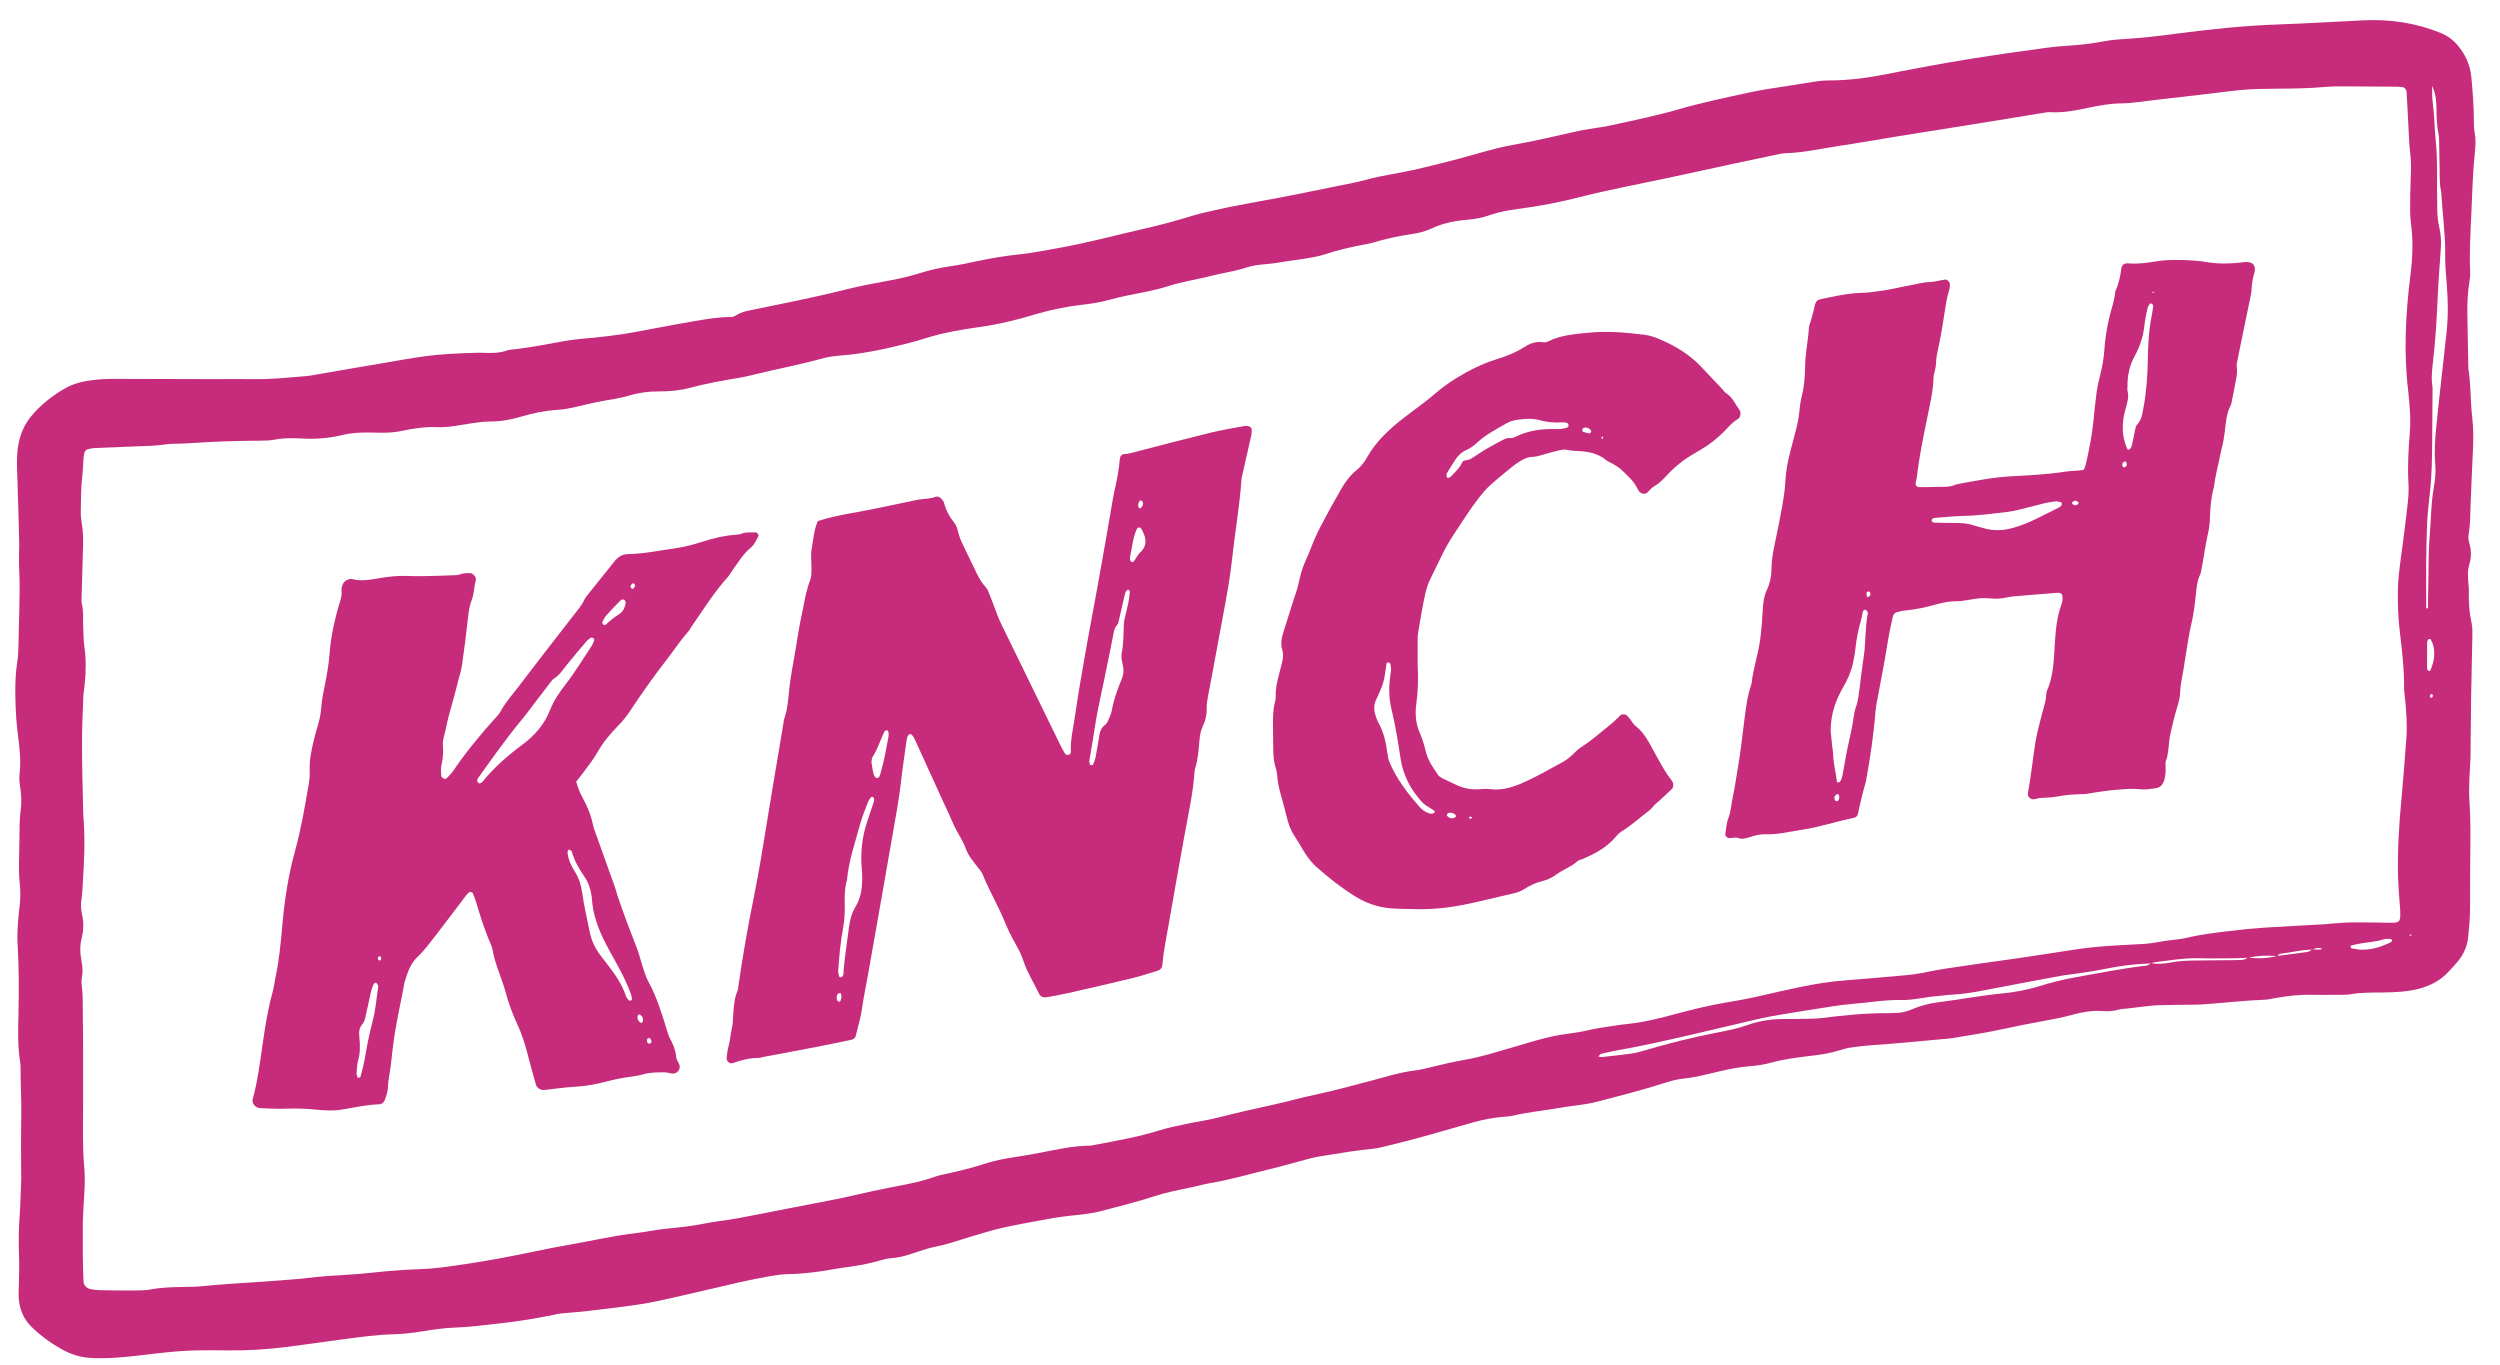 <?xml version="1.0" encoding="UTF-8"?>
<svg id="LOGODEF_Image" data-name="LOGODEF Image" xmlns="http://www.w3.org/2000/svg" viewBox="0 0 865.91 472.87">
  <path d="m7.33,407.5c0-6.14-.11-13.65.04-21.16.11-5.44-.29-10.85-.24-16.28,0-.8-.06-1.6-.18-2.39-.86-5.4-.67-10.82-.56-16.26.16-8.14.2-16.29-.29-24.43-.27-4.49.21-8.94.71-13.38.29-2.56.3-5.08.02-7.64-.25-2.21-.25-4.46-.25-6.69,0-3.03.15-6.07.16-9.1.02-3.2,0-6.38.42-9.57.34-2.54.24-5.09-.13-7.65-.23-1.57-.44-3.2-.26-4.76.52-4.5.06-8.97-.54-13.38-.49-3.66-.72-7.31-.85-10.98-.18-4.95-.14-9.9.64-14.83.3-1.88.32-3.82.38-5.73.13-4.15.19-8.31.29-12.46.11-4.47.19-8.94-.04-13.42-.13-2.55-.03-5.11-.02-7.67,0-.32.05-.64.04-.96-.21-7.83-.38-15.65-.67-23.48-.13-3.68-.31-7.34.31-11,.62-3.7,2.02-7.09,4.39-9.98,3.38-4.12,7.53-7.39,12.18-9.97,3.55-1.97,7.54-2.57,11.53-2.92,2.22-.19,4.47-.18,6.71-.18,11.19.02,22.38.07,33.57.09,4.32,0,8.63-.09,12.95,0,6.09.12,12.13-.55,18.19-1.04,1.91-.15,3.79-.56,5.68-.89,7.24-1.24,14.47-2.52,21.72-3.72,4.57-.76,9.12-1.61,13.71-2.25,5.72-.8,11.46-1.01,17.21-1.21,1.28-.05,2.56-.05,3.84,0,2.57.11,5.11.07,7.57-.81.45-.16.93-.24,1.41-.29,6.2-.62,12.3-1.86,18.42-2.96,2.83-.51,5.7-.78,8.56-1.04,5.09-.47,10.17-1.06,15.21-1.96,2.83-.5,5.65-1.06,8.47-1.58,4.24-.78,8.47-1.61,12.72-2.32,4.25-.7,8.5-1.48,12.84-1.44.6,0,1.27-.26,1.78-.6,1.51-1.01,3.2-1.39,4.93-1.75,10.94-2.28,21.92-4.37,32.76-7.12,5.27-1.34,10.62-2.29,15.95-3.29,3.46-.65,6.88-1.45,10.23-2.51,3.37-1.06,6.8-1.81,10.27-2.31,3.17-.45,6.29-1.11,9.41-1.79,5-1.07,10.04-1.87,15.13-2.42,4.6-.5,9.15-1.43,13.71-2.25,9.75-1.77,19.31-4.37,28.96-6.56,5.61-1.27,11.15-2.77,16.65-4.47,2.59-.8,5.25-1.35,7.9-1.95,9.65-2.21,19.46-3.65,29.15-5.67,6.25-1.3,12.52-2.54,18.78-3.82,1.41-.29,2.81-.6,4.2-.99,5.7-1.59,11.59-2.28,17.35-3.61,4.98-1.15,9.93-2.4,14.87-3.7,6.18-1.62,12.25-3.65,18.55-4.76,7.55-1.34,15.01-3.08,22.49-4.78,2.8-.64,5.67-.96,8.5-1.45,1.42-.24,2.83-.5,4.23-.81,3.74-.81,7.49-1.61,11.22-2.49,3.57-.84,7.16-1.67,10.68-2.7,8.44-2.46,17.04-4.24,25.62-6.11,4.36-.95,8.82-1.5,13.23-2.22,3.31-.54,6.62-1.08,9.94-1.56,1.26-.18,2.55-.26,3.82-.26,6.9,0,13.7-.94,20.45-2.28,9.56-1.89,19.13-3.68,28.75-5.23,8.67-1.39,17.38-2.61,26.08-3.8,3.16-.44,6.36-.62,9.55-.87,3.51-.27,6.99-.72,10.45-1.38,2.68-.51,5.38-.7,8.1-.86,5.43-.31,10.82-.97,16.21-1.68,12.04-1.59,24.11-2.9,36.27-3.3,9.74-.32,19.48-.97,29.22-1.42,9.21-.43,18.15.86,26.73,4.35,2.12.86,3.96,2.08,5.47,3.77,2.95,3.3,4.79,7.05,5.21,11.57.49,5.26.87,10.51.89,15.78,0,1.11.03,2.25.24,3.34.44,2.23.34,4.46.11,6.68-.75,7.16-.94,14.35-1.25,21.53-.29,6.7-.72,13.41-.4,20.13.05,1.11-.07,2.24-.25,3.34-.59,3.64-.78,7.31-.73,10.99.09,6.23.22,12.46.34,18.69,0,.16,0,.32.02.48.9,5.54.67,11.16,1.32,16.72.47,3.98.44,7.97.24,11.97-.3,6.22-.57,12.45-.8,18.68-.12,3.35-.09,6.7-.67,10.02-.2,1.12-.01,2.22.3,3.31.67,2.36.67,4.73-.06,7.08-.53,1.71-.54,3.46-.43,5.23.09,1.44.31,2.87.26,4.3-.12,3.69.19,7.33.97,10.94.3,1.38.28,2.86.25,4.29-.12,7.03-.32,14.06-.43,21.09-.11,6.87-.11,13.73-.21,20.6-.04,2.39-.29,4.78-.36,7.18-.08,2.55-.22,5.12-.05,7.66.31,4.79.41,9.58.37,14.37-.06,7.51-.15,15.02-.11,22.53.02,3.69-.3,7.34-.68,11-.3,2.93-1.41,5.57-3.21,7.89-1.08,1.38-2.31,2.65-3.49,3.94-2.9,3.16-6.49,5.03-10.66,6.06-3.93.97-7.9,1.15-11.89,1.2-3.84.05-7.66-.05-11.47.63-1.4.25-2.87.16-4.31.17-3.04.03-6.08.1-9.11.02-4.5-.12-8.93.43-13.33,1.25-.94.17-1.89.39-2.84.43-7.35.28-14.66,1.16-21.99,1.66-1.59.11-3.2.06-4.79.09-3.52.05-7.03.07-10.55.18-1.59.05-3.18.27-4.77.45-1.9.21-3.8.46-5.7.69-.95.11-1.95.08-2.85.36-1.88.58-3.79.65-5.7.51-3.56-.25-7.03.36-10.41,1.29-3.24.9-6.52,1.52-9.82,2.12-4.71.85-9.41,1.79-14.09,2.8-5.94,1.28-11.92,2.25-17.92,3.2-.79.12-1.59.17-2.38.24-8.28.73-16.54,1.6-24.83,2.14-2.55.17-5.1.47-7.62.83-1.41.2-2.81.6-4.18,1.03-3.06.97-6.21,1.44-9.39,1.82-4.75.57-9.5,1.14-14.15,2.42-2.45.67-5.02,1.03-7.55,1.24-3.36.28-6.64.9-9.91,1.66-4.19.98-8.34,2.15-12.66,2.58-2.53.25-5.01.96-7.45,1.75-3.34,1.08-6.72,2.03-10.11,2.96-4.16,1.14-8.33,2.21-12.5,3.31-4.34,1.15-8.83,1.38-13.23,2.17-5.34.96-10.77,1.42-16.06,2.7-.92.22-1.9.27-2.85.34-3.83.3-7.58,1.01-11.28,2.08-9.51,2.74-19.01,5.53-28.64,7.85-2.02.49-4.05,1.03-6.1,1.22-5.1.47-10.13,1.36-15.18,2.14-2.05.32-4.11.65-6.12,1.16-4.64,1.18-9.23,2.58-13.89,3.69-6.98,1.67-13.87,3.74-20.97,4.91-1.89.31-3.73.86-5.61,1.27-2.5.54-5.01,1.01-7.49,1.59-2.02.47-4.03.99-6,1.64-5.92,1.94-11.98,3.4-17.99,5.02-3.26.88-6.6,1.27-9.93,1.59-4.79.46-9.48,1.35-14.19,2.23-5.49,1.03-11,1.99-16.35,3.64-2.74.85-5.53,1.58-8.25,2.48-3.04,1-6.08,1.92-9.23,2.54-2.03.39-4.01,1.06-5.97,1.71-3.04,1-6.04,2.06-9.28,2.25-1.26.08-2.53.39-3.75.76-4.15,1.24-8.39,1.95-12.67,2.5-2.69.34-5.35.92-8.04,1.29-3.64.5-7.29.93-10.98.96-2.07.02-4.12.3-6.18.65-7.25,1.24-14.38,2.99-21.53,4.66-5.75,1.34-11.51,2.68-17.28,3.94-4.84,1.05-9.75,1.71-14.66,2.32-6.34.8-12.68,1.58-19.06,2.04-.95.07-1.89.33-2.82.52-6.11,1.23-12.26,2.27-18.45,2.92-5.08.54-10.14,1.28-15.27,1.45-3.82.12-7.63.66-11.42,1.28-3.46.56-6.98,1-10.48,1.07-5.46.11-10.82.91-16.21,1.59-3.96.5-7.91,1.08-11.87,1.62-2.85.39-5.69.79-8.54,1.15-6.98.89-14,1.32-21.04,1.21-3.52-.05-7.04-.08-10.55,0-4.47.11-8.92.51-13.37,1.03-7.45.87-14.88,1.93-22.44,1.63-3.8-.16-7.26-1.17-10.48-2.97-3.91-2.18-7.55-4.78-10.74-7.97-2.75-2.75-4.05-6.09-4.31-9.86-.12-1.75.05-3.51.07-5.27.03-3.03.16-6.07.04-9.1-.18-4.64-.15-9.26.19-13.89.31-4.14.37-8.3.6-13.82Zm827.18-83.32c.27-.08.55-.17.82-.25-.08-.1-.16-.3-.24-.29-.36.01-.53.24-.5.62l-.08-.08Zm-33.7,4.72c-3.72.07-7.33,1.04-11.01,1.44-.37.04-.7.54-1.06.82-3.37-.32-6.72-.18-10.03.57-1.58.06-3.16.16-4.74.17-4.12.03-8.24.12-12.35,0-5.26-.14-10.39.81-15.57,1.43-.3.04-.59.23-.88.35-5.6.17-11.14.86-16.62,2.02-2.5.53-5.03.89-7.55,1.28-2.52.39-5.07.62-7.58,1.08-8.63,1.59-17.26,3.22-25.88,4.89-3.77.73-7.53,1.37-11.38,1.56-1.91.09-3.81.4-5.72.56-3.98.34-7.89,1.4-11.9,1.3-5.46-.13-10.82.85-16.23,1.28-2.55.2-5.09.52-7.61.91-6,.92-11.98,1.89-17.97,2.88-2.36.39-4.72.81-7.05,1.34-8.08,1.87-16.14,3.83-24.23,5.69-8.55,1.96-17.12,3.91-25.76,5.43-1.73.3-3.44.7-5.14,1.13-.34.09-.59.54-.94.89.47.1.79.24,1.09.21,3.33-.36,6.66-.71,9.99-1.16,1.42-.19,2.84-.51,4.21-.92,8.57-2.57,17.22-4.74,26.01-6.44,3.44-.67,6.89-1.33,10.21-2.53,4.09-1.48,8.34-2.13,12.69-2.14,2.72,0,5.43-.01,8.15-.07,1.76-.04,3.52-.06,5.26-.28,7.45-.95,14.92-1.69,22.44-1.67.8,0,1.6-.07,2.4-.06,2.11.03,4.12-.39,6.06-1.22,2.8-1.21,5.74-2.04,8.75-2.42,7.6-.96,15.13-2.41,22.77-3.14,4.28-.41,8.51-1.24,12.67-2.5,3.96-1.21,8-2.27,12.08-2.99,8.33-1.47,16.62-3.18,25.04-4.14.58-.07,1.12-.54,1.69-.82,2.23.33,4.47.21,6.64-.23,2.67-.55,5.35-.67,8.05-.71,4.45-.06,8.89-.08,13.34-.13,1.27-.01,2.55,0,3.8-.14.59-.07,1.14-.49,1.72-.74,3.38.39,6.73.31,10.04-.56,3.48-.46,6.95-.93,10.43-1.38.67-.09,1.18-.44,1.63-.91.94.03,1.88.09,2.82.08.24,0,.48-.19.74-.31-1.52-.42-1.52-.41-3.5.29ZM28.68,423.27c0,4.12-.03,7.8,0,11.47.03,3.03.11,6.07.25,9.1.06,1.29,1.08,2.4,2.4,2.66,1.09.21,2.21.35,3.32.37,3.84.08,7.67.14,11.51.11,2.07-.02,4.19,0,6.21-.39,3.8-.72,7.63-.77,11.46-.85,1.92-.04,3.84-.02,5.75-.21,6.84-.68,13.7-1.12,20.56-1.54,5.1-.31,10.2-.79,15.29-1.2.32-.03.63-.11.95-.14,2.22-.23,4.44-.49,6.67-.66,5.1-.39,10.22-.56,15.3-1.13,3.82-.43,7.63-.77,11.46-1.01,4.31-.27,8.65-.28,12.92-.82,6.81-.87,13.6-1.96,20.35-3.18,8.01-1.44,15.94-3.33,23.97-4.7,7.71-1.32,15.33-3.14,23.12-4.03,3.65-.42,7.25-1.26,10.91-1.58,4.3-.39,8.58-.89,12.82-1.72,1.57-.3,3.14-.6,4.73-.8,5.08-.64,10.09-1.62,15.1-2.63,5.79-1.17,11.6-2.25,17.4-3.39,4.86-.96,9.74-1.82,14.55-2.96,4.35-1.03,8.72-1.96,13.11-2.82,5.01-.97,10.05-1.85,14.89-3.6,1.49-.54,3.08-.82,4.64-1.17,4.21-.94,8.39-1.95,12.5-3.29,3.49-1.14,7.09-1.87,10.74-2.39,3.16-.45,6.3-1.06,9.44-1.65,5.34-1.01,10.64-2.24,16.11-2.28.79,0,1.58-.2,2.37-.35,7.36-1.43,14.77-2.66,21.95-4.93,3.04-.96,6.19-1.57,9.31-2.24,3.75-.8,7.56-1.32,11.27-2.26,6.5-1.65,13.04-3.15,19.59-4.57,4.52-.98,8.98-2.28,13.51-3.23,6.72-1.42,13.34-3.24,19.98-4.99,4.94-1.3,9.81-2.86,14.91-3.49,2.05-.25,4.08-.75,6.09-1.26,3.72-.94,7.45-1.77,11.23-2.44,2.83-.5,5.63-1.16,8.4-1.93,4.77-1.32,9.49-2.81,14.25-4.17,3.53-1.01,7.06-2.02,10.71-2.58,3.16-.48,6.35-.83,9.45-1.58,3.27-.8,6.6-1.13,9.9-1.68,2.2-.37,4.45-.5,6.65-.84,4.43-.68,8.76-1.77,13.08-2.93,6.02-1.61,12.06-3.14,18.21-4.15,4.42-.73,8.8-1.58,13.16-2.61,4.04-.95,8.1-1.83,12.16-2.69,5.31-1.13,10.67-1.98,16.1-2.38,6.38-.46,12.74-1.08,19.11-1.62,3.19-.27,6.35-.67,9.48-1.36,2.18-.48,4.39-.83,6.6-1.18,2.84-.45,5.69-.85,8.53-1.25,5.85-.83,11.7-1.65,17.55-2.49,3.16-.46,6.31-.98,9.47-1.44,5.06-.75,10.1-1.65,15.18-2.16,5.72-.56,11.48-.75,17.23-1.11.95-.06,1.91-.15,2.85-.29,1.58-.23,3.14-.54,4.72-.78,2.53-.37,5.11-.51,7.59-1.1,4.84-1.16,9.75-1.71,14.67-2.31,3.96-.48,7.94-.89,11.92-1.15,7.02-.46,14.04-.79,21.07-1.19.8-.04,1.59-.18,2.39-.23,2.39-.15,4.78-.38,7.18-.4,4.16-.03,8.31.04,12.47.12,3.82.07,4.1-.17,3.95-3.99-.05-1.44-.21-2.87-.3-4.3-.16-2.39-.37-4.78-.44-7.18-.26-9.28.32-18.52,1.2-27.76.67-7,1.17-14.01,1.69-21.02.3-3.99-.02-7.98-.34-11.97-.16-1.91-.49-3.81-.48-5.72.04-6.25-.7-12.44-1.45-18.62-.62-5.1-.79-10.19-.68-15.31.03-1.6.17-3.19.33-4.78.23-2.22.53-4.44.82-6.66.51-3.96,1.11-7.91,1.54-11.88.46-4.29,1.22-8.56.97-12.89-.34-5.92-.02-11.81.47-17.71.16-1.9.21-3.83.12-5.74-.13-2.87-.34-5.75-.68-8.6-1.62-13.43-.91-26.81.77-40.16.66-5.26.95-10.49.42-15.77-.21-2.07-.5-4.13-.52-6.2-.03-3.83.04-7.67.2-11.5.13-3.04.2-6.07-.21-9.09-.15-1.11-.24-2.23-.3-3.34-.2-3.67-.37-7.34-.56-11.01-.12-2.23-.23-4.47-.38-6.7-.06-.81-.8-1.51-1.55-1.57-.64-.05-1.27-.1-1.91-.11-5.76-.05-11.51-.1-17.27-.11-2.4,0-4.81-.04-7.19.18-6.06.56-12.13.59-18.21.64-2.72.02-5.44.08-8.15.21-1.91.09-3.82.3-5.72.51-3.81.43-7.61.91-11.42,1.36-4.6.54-9.2,1.12-13.8,1.59-4.61.47-9.17,1.36-13.82,1.41-3.68.05-7.3.71-10.9,1.47-4.53.96-9.08,1.88-13.76,1.56-.47-.03-.95.07-1.42.14-7.57,1.23-15.13,2.48-22.69,3.7-9.3,1.5-18.61,2.95-27.91,4.45-7.25,1.17-14.48,2.48-21.75,3.56-5.84.86-11.62,2.25-17.56,2.36-.79.01-1.59.18-2.37.34-5,1.04-10,2.08-15,3.16-7.96,1.71-15.91,3.49-23.87,5.17-10.15,2.15-20.36,4.07-30.42,6.63-6.82,1.73-13.7,3.07-20.68,3.97-3.47.45-6.94,1.04-10.28,2.23-2.4.86-4.91,1.34-7.49,1.55-4.32.35-8.54,1.16-12.51,3.01-2.18,1.02-4.49,1.64-6.89,1.97-4.76.65-9.41,1.74-14.01,3.11-.91.27-1.88.39-2.82.57-4.39.87-8.75,1.8-13,3.25-1.95.66-4.02,1.03-6.05,1.4-2.2.4-4.43.61-6.64.96-2.68.43-5.35.89-8.07,1.12-2.22.18-4.5.45-6.6,1.14-2.9.96-5.86,1.53-8.83,2.12-1.88.37-3.72.89-5.59,1.32-1.87.42-3.75.8-5.62,1.21-2.34.52-4.67,1.03-6.96,1.77-2.42.79-4.91,1.39-7.41,1.91-4.38.91-8.79,1.64-13.1,2.87-3.08.88-6.25,1.36-9.42,1.72-5.57.64-11.03,1.76-16.4,3.36-6.13,1.83-12.32,3.39-18.66,4.28-6.65.93-13.26,2.03-19.67,4.09-1.67.54-3.36,1.03-5.06,1.45-3.41.85-6.81,1.72-10.25,2.41-4.54.92-9.1,1.67-13.74,2.01-2.06.15-4.16.43-6.15.98-8.01,2.21-16.18,3.73-24.24,5.73-1.55.38-3.11.75-4.68,1-5.68.92-11.32,1.95-16.89,3.43-3.54.94-7.2,1.31-10.92,1.28-3.51-.03-7,.43-10.4,1.47-1.68.51-3.41.89-5.14,1.16-4.11.64-8.16,1.53-12.2,2.5-2.48.59-5.01,1.15-7.55,1.28-4.19.23-8.23,1.09-12.21,2.28-3.54,1.06-7.13,1.73-10.84,1.73-2.08,0-4.13.26-6.19.57-4.1.61-8.18,1.57-12.37,1.39-4.03-.17-7.98.4-11.89,1.25-2.37.52-4.74.7-7.14.68-1.28,0-2.56-.03-3.84-.06-3.37-.08-6.69.07-10,.89-4.69,1.16-9.47,1.42-14.29,1.16-.8-.04-1.6-.07-2.4-.08-2.24-.04-4.46.04-6.68.49-1.55.32-3.17.34-4.77.35-7.99.06-15.98.27-23.96.85-1.59.12-3.19.13-4.79.2-1.28.05-2.57,0-3.83.2-3.65.57-7.32.61-11,.74-4.63.17-9.26.35-13.89.56-.79.04-1.58.21-2.35.4-.65.17-1.1.65-1.27,1.3-.16.61-.25,1.25-.3,1.88-.15,2.07-.18,4.16-.42,6.22-.48,3.98-.44,7.98-.52,11.97-.03,1.43.09,2.88.34,4.29.48,2.7.52,5.4.44,8.12-.17,5.91-.34,11.82-.5,17.73-.02.64-.08,1.3.07,1.91.65,2.52.37,5.09.48,7.63.1,2.55.11,5.12.45,7.64.59,4.31.52,8.6.06,12.9-.15,1.43-.41,2.85-.46,4.29-.2,5.43-.46,10.86-.45,16.29.02,7.83.23,15.66.4,23.49.04,1.92.29,3.83.34,5.74.07,2.71.13,5.43.06,8.14-.1,3.51-.31,7.02-.51,10.53-.11,1.91-.18,3.83-.46,5.72-.26,1.77-.26,3.47.15,5.22.64,2.68.62,5.4-.05,8.08-.68,2.7-.66,5.39-.13,8.08.38,1.91.56,3.8.16,5.71-.23,1.12-.14,2.22,0,3.33.15,1.27.26,2.55.27,3.82.07,5.59.13,11.18.15,16.77.02,6.71,0,13.42,0,20.14,0,3.68-.08,7.35-.04,11.03.04,3.19.05,6.4.35,9.57.33,3.52.35,7.01.09,10.53-.25,3.34-.36,6.7-.51,9.61ZM842.38,29.74c.06,1.91-.03,3.84.22,5.73.6,4.44.62,8.93,1.06,13.38.35,3.51.45,7.01.45,10.53,0,4.47-.03,8.95.08,13.42.04,1.91.2,3.85.64,5.69.61,2.53.76,5.03.58,7.6-.44,6.22-.91,12.43-1.17,18.66-.29,6.87-.76,13.72-1.54,20.55-.33,2.85-.67,5.72-.19,8.6.1.62.03,1.28.03,1.91-.04,5.75-.06,11.51-.12,17.26-.06,5.75-.11,11.5-.75,17.23-.41,3.65-.84,7.31-1,10.98-.41,9.58-.37,19.17-.3,28.76,0,.24-.21.85.6.66,0-.79-.01-1.59,0-2.38.08-5.27.2-10.54.24-15.82.03-4.16.52-8.29.72-12.43.18-3.67.39-7.34,1.01-10.97.45-2.68.79-5.4.55-8.11-.39-4.48-.1-8.94.37-13.39.33-3.18.64-6.36.99-9.53.82-7.46,1.63-14.93,2.49-22.39.66-5.74.61-11.49.12-17.23-.29-3.35-.57-6.69-.53-10.05.09-7.21-.96-14.34-1.35-21.52,0-.16-.03-.32-.07-.47-.52-2.36-.48-4.76-.5-7.16-.03-3.2-.09-6.39-.17-9.59-.03-1.12,0-2.26-.24-3.34-.6-2.84-.66-5.71-.69-8.59-.03-2.72-.26-5.4-1.54-8Zm-25.05,299.19c3.92.19,7.5-.95,10.93-2.67.11-.05.16-.25.2-.39.1-.32-.07-.6-.46-.62-.79-.03-1.64-.16-2.35.08-3.03,1.03-6.23,1.02-9.31,1.69-.61.13-1.22.28-1.82.44-.4.11-.49.38-.26.74.08.12.18.29.28.31.93.15,1.86.28,2.79.41Zm25.79-101.58c.11-2.36-.22-4.2-1.25-5.88-.06-.1-.24-.18-.36-.17-.15,0-.35.07-.43.18-.17.25-.39.54-.4.81-.04,3.01-.04,6.03-.03,9.04,0,.3.15.61.29.89.05.11.26.16.41.19.12.03.34.02.37-.04.79-1.74,1.29-3.55,1.39-5.04Zm-.43,13.43c-.09-.11-.16-.26-.28-.31-.32-.15-.61-.05-.7.29-.06.26-.04.59.07.82.05.09.55.1.67-.02.17-.18.16-.51.23-.77Z" style="fill: #c62c7b;"/>
  <path d="m283.25,180.48c3.81-1.22,7.53-2,11.31-2.68,7.7-1.4,15.36-2.99,23-4.64,2.18-.47,4.45-.28,6.59-1.09.78-.3,1.55.26,2.09.88.31.35.62.78.73,1.22.65,2.52,1.82,4.72,3.45,6.75.77.95,1.23,2.26,1.5,3.47.35,1.59.98,3.03,1.68,4.46,1.33,2.73,2.66,5.46,3.96,8.2,1.03,2.17,2.02,4.33,3.7,6.12.63.67,1.04,1.61,1.39,2.48,1.06,2.66,2.02,5.37,3.06,8.04.4,1.04.89,2.05,1.38,3.06,6.79,13.92,13.59,27.85,20.39,41.77.42.86.89,1.69,1.4,2.5.27.44.76.54,1.25.42.53-.14.8-.62.78-1.07-.2-4.04.77-7.94,1.35-11.88,2.28-15.48,5.21-30.85,8.05-46.24,1.79-9.74,3.42-19.5,5.12-29.25.14-.79.26-1.58.44-2.36.88-3.88,1.7-7.78,2.01-11.76.07-.9.67-1.57,1.49-1.6,1.3-.03,2.49-.39,3.74-.72,8.8-2.31,17.61-4.6,26.45-6.76,3.72-.91,7.51-1.49,11.28-2.2.31-.06.64-.09.95-.07.31.02.66.05.92.2.41.23.84.51.83,1.06,0,.63.03,1.28-.11,1.89-1.04,4.67-2.11,9.33-3.17,13.99-.11.47-.23.93-.26,1.41-.62,9.25-2.28,18.38-3.25,27.59-.69,6.51-1.9,12.95-3.1,19.39-1.47,7.85-2.91,15.7-4.37,23.55-.26,1.41-.58,2.82-.81,4.23-.23,1.42-.56,2.85-.52,4.27.06,2.13-.26,4.12-1.19,6.03-.85,1.75-1.19,3.63-1.34,5.56-.25,3.19-.49,6.38-1.47,9.45-.1.3-.16.62-.18.94-.54,7.99-2.38,15.77-3.76,23.63-1.79,10.22-3.7,20.43-5.44,30.66-.72,4.24-1.64,8.46-1.96,12.76-.08,1.11-.75,1.79-1.69,2.09-2.88.91-5.77,1.85-8.71,2.56-7.45,1.81-14.92,3.52-22.39,5.22-2.49.56-5,1.01-7.52,1.42-1.02.16-1.98-.32-2.41-1.24-1.76-3.75-4.06-7.24-5.36-11.22-.69-2.13-1.7-4.13-2.81-6.08-1.5-2.64-2.83-5.36-3.96-8.19-.89-2.22-2.01-4.34-3.03-6.5-1.44-3.02-3.07-5.95-4.27-9.1-.39-1.01-1.16-1.9-1.85-2.77-1.59-2.02-3.27-4.05-4.12-6.43-1.08-3.04-3.04-5.58-4.29-8.51-1.26-2.94-2.64-5.82-3.97-8.72-1.33-2.91-2.65-5.81-3.98-8.72-1.33-2.91-2.65-5.81-3.97-8.72-.53-1.16-1.06-2.33-1.61-3.48-.53-1.11-1.23-1.71-1.63-1.45-.75.48-.91,1.27-1.02,2.05-.71,5.06-1.47,10.12-2.04,15.19-.63,5.56-1.69,11.05-2.64,16.55-1.42,8.18-2.85,16.36-4.29,24.54-1.41,8.02-2.82,16.04-4.24,24.06-.75,4.24-1.66,8.47-2.25,12.73-.44,3.19-1.43,6.21-2.14,9.32-.19.84-.86,1.28-1.71,1.45-4.07.82-8.12,1.7-12.2,2.49-5.96,1.15-11.92,2.25-17.89,3.37-.63.12-1.25.38-1.87.38-3.08,0-6,.73-8.86,1.78-1.09.4-2.34-.63-2.21-1.81.16-1.42.32-2.87.71-4.24.31-1.09.48-2.16.61-3.27.16-1.42.58-2.8.75-4.22.17-1.42.13-2.87.27-4.3.23-2.38.37-4.78,1.38-7.02.25-.56.27-1.24.36-1.87,1.48-10.44,3.34-20.81,5.42-31.14,1.67-8.3,3.03-16.65,4.37-25.01,1.34-8.36,2.77-16.7,4.17-25.04.55-3.31,1.1-6.61,1.65-9.92.08-.47.1-.97.26-1.41,1.2-3.35,1.38-6.85,1.74-10.35.46-4.44,1.39-8.83,2.12-13.24.52-3.15,1.01-6.31,1.58-9.45.4-2.2.96-4.36,1.35-6.56.54-2.99,1.22-5.93,2.3-8.78.22-.58.26-1.25.3-1.89.05-.8.03-1.6.03-2.4,0-2.07-.31-4.21.08-6.21.6-3.11.72-6.34,2.13-9.63Zm94.04,83.22c.05.31.08.62.16.92.04.14.17.36.28.37.27.03.75.06.81-.06.37-.87.76-1.75.94-2.67.48-2.5.86-5.02,1.28-7.53.24-1.45.72-2.71,2-3.66.59-.44.96-1.25,1.27-1.96.45-1.02.89-2.07,1.08-3.16.69-3.79,2.02-7.37,3.47-10.9.63-1.53.7-3.04.32-4.66-.32-1.38-.64-2.9-.38-4.24.65-3.32.62-6.65.74-9.99.03-.79.22-1.58.39-2.35.38-1.71.84-3.4,1.18-5.12.25-1.24.38-2.51.5-3.78.02-.21-.3-.61-.5-.63-.24-.03-.63.18-.76.41-.24.39-.39.86-.5,1.32-.65,2.79-1.26,5.59-1.92,8.38-.18.76-.32,1.67-.81,2.2-.95,1.04-1.05,2.23-1.28,3.49-.68,3.76-1.54,7.48-2.26,11.24-1.29,6.72-3,13.36-4.01,20.14-.61,4.1-1.34,8.17-2.02,12.26Zm-78.78,37.57c-.52-5.98.08-11.03,1.62-15.96.76-2.44,1.63-4.84,2.43-7.27.15-.44.22-.94.2-1.4-.01-.23-.3-.47-.51-.64-.09-.07-.38-.04-.45.05-.39.5-.85.99-1.07,1.57-.97,2.53-2.06,5.05-2.76,7.66-1.75,6.46-4,12.81-4.61,19.55-.81,2.8-.85,5.67-.77,8.56.07,2.72-.09,5.43-.59,8.11-.9,4.88-1.35,9.81-1.67,14.75-.04.61.16,1.24.3,1.84.09.4.38.51.76.34.13-.06.31-.11.38-.22.16-.26.36-.55.37-.84.26-5.28,1.23-10.47,1.84-15.7.32-2.76.98-5.37,2.4-7.71,1.82-3.01,2.22-6.29,2.26-9.68.01-1.28-.09-2.55-.11-3Zm3.33-37.23c.36,1.68.31,3.48,1.2,5.05.12.22.5.41.75.4.27-.01.63-.22.76-.45.23-.4.32-.88.46-1.34,1.24-4.12,1.94-8.35,2.73-12.57.09-.46.04-.95.02-1.42,0-.15-.08-.31-.16-.44-.07-.12-.19-.32-.27-.31-.29.02-.74.03-.83.2-1.59,2.91-2.39,6.2-4.27,8.99-.32.48-.27,1.22-.4,1.89Zm89.57-70.99c0,.52-.05.7,0,.83.11.27.23.64.44.73.23.1.72.02.85-.16.77-1.01,1.3-2.24,2.21-3.09,2.24-2.1,2.28-4.4,1.03-6.96-.21-.43-.36-.89-.64-1.27-.16-.23-.51-.46-.77-.45-.26.01-.64.26-.75.5-1.5,3.24-1.7,6.78-2.39,9.85Zm3.78-19.68c-.14.04-.34.03-.43.13-.64.67-.7,2.13-.11,2.56.09.06.34,0,.45-.1.85-.75,1.03-1.69.47-2.44-.07-.09-.25-.11-.38-.16Zm-103.71,171.94c-.07-.41-.1-.71-.18-1-.04-.14-.17-.38-.23-.38-.28.04-.63.07-.8.25-.58.61-.54,1.4-.39,2.15.04.22.35.45.58.57.34.16.61,0,.71-.38.12-.44.21-.88.3-1.22Z" style="fill: #c62c7b;"/>
  <path d="m721.79,162.66c.24-.65.51-1.21.65-1.81,1.12-4.82,2.1-9.66,2.6-14.59.36-3.5.69-7,1.17-10.47.28-2.05.76-4.08,1.26-6.09.7-2.8,1.22-5.6,1.4-8.49.22-3.67.83-7.29,1.63-10.88.69-3.11,1.89-6.11,2.15-9.32,1.19-2.64,1.79-5.43,2.16-8.28.12-.92,1.1-1.63,2.14-1.53,3.21.31,6.36-.09,9.52-.62,1.41-.24,2.85-.44,4.28-.48,4.48-.12,8.94-.1,13.39.66,4.45.77,8.92.55,13.37.03,2.87-.33,4.02,1.37,3.34,3.66-.56,1.86-.89,3.71-.98,5.63-.03.64-.09,1.28-.22,1.9-1.34,6.57-2.7,13.13-4.05,19.7-.23,1.09-.46,2.19-.66,3.29-.11.63-.32,1.29-.22,1.89.4,2.45-.34,4.76-.72,7.11-.23,1.42-.54,2.82-.84,4.23-.16.78-.23,1.63-.58,2.31-1.44,2.77-1.61,5.82-1.97,8.82-.25,2.07-.57,4.1-1.13,6.11-.34,1.23-.52,2.5-.79,3.74-.27,1.24-.57,2.48-.84,3.73-.24,1.09-.46,2.18-.66,3.27-.17.94-.21,1.92-.45,2.83-.88,3.26-1.17,6.58-1.27,9.95-.05,1.91-.25,3.84-.68,5.7-.9,3.89-1.38,7.85-2.13,11.77-.18.94-.29,1.93-.69,2.78-1.03,2.23-1.18,4.6-1.43,6.99-.35,3.33-.75,6.65-1.54,9.93-.82,3.41-1.28,6.9-1.87,10.37-.43,2.52-.74,5.06-1.24,7.56-.37,1.88-.69,3.76-.76,5.68-.08,2.42-.86,4.7-1.56,6.99-.42,1.37-.74,2.77-1.06,4.16-.39,1.71-.84,3.42-1.09,5.15-.36,2.52-.28,5.09-1.23,7.52-.22.56-.1,1.26-.11,1.9-.01.64.06,1.28.01,1.92-.12,1.6-.36,3.27-1.33,4.52-1.05,1.36-2.91,1.15-4.44,1.41-1.24.21-2.56.13-3.82,0-2.09-.21-4.13,0-6.21.14-3.67.26-7.29.8-10.91,1.41-.32.05-.63.14-.95.16-2.39.14-4.8.09-7.16.44-2.21.33-4.4.79-6.64.82-1.28.02-2.52.14-3.77.51-1.38.41-2.7-.77-2.46-2.08,1.07-5.81,1.66-11.68,2.58-17.51.55-3.46,1.53-6.85,2.39-10.25.51-2.01,1.24-3.96,1.34-6.07.03-.63.14-1.29.39-1.86,1.83-4.18,2.14-8.64,2.45-13.11.07-.96.1-1.92.16-2.87.31-4.63.66-9.24,2.29-13.65.39-1.06.55-2.18.26-3.29-.07-.26-.37-.57-.63-.65-.45-.13-.95-.14-1.42-.11-4.93.4-9.87.8-14.8,1.23-.79.07-1.59.2-2.37.37-1.89.4-3.82.55-5.72.33-2.43-.28-4.77.04-7.14.45-1.41.24-2.85.53-4.27.52-2.43-.03-4.74.42-7.07,1.05-3.54.97-7.11,1.83-10.79,2.15-1.11.1-2.21.36-3.28.68-.39.12-.79.57-.97.96-.26.57-.34,1.22-.49,1.84-1.23,5.13-1.87,10.36-2.84,15.54-.79,4.24-1.61,8.46-2.39,12.7-.2,1.1-.4,2.2-.49,3.31-.57,7.82-1.77,15.54-3.12,23.25-.06.31-.08.64-.17.94-1.06,3.68-1.97,7.4-2.75,11.14-.19.9-.75,1.35-1.6,1.52-5.95,1.19-11.72,3.17-17.73,4.07-4.26.63-8.45,1.75-12.81,1.58-1.93-.07-3.8.48-5.63,1.07-1.24.4-2.48.71-3.74.22-1.12-.44-2.21.15-3.31.02-.51-.06-1.25-.84-1.16-1.35.32-1.87.41-3.85,1.09-5.59.95-2.43.98-4.99,1.54-7.46.74-3.26,1.14-6.6,1.73-9.9.93-5.19,1.46-10.44,2.14-15.66.57-4.43,1.04-8.89,2.48-13.16.05-.15.13-.3.14-.46.56-5.25,2.35-10.25,3.01-15.47.44-3.48.7-6.99.89-10.5.13-2.27.46-4.47,1.43-6.5,1.06-2.22,1.52-4.55,1.54-6.96.02-3.22.6-6.34,1.27-9.47.9-4.21,1.76-8.44,2.5-12.68.49-2.82.93-5.68,1.06-8.54.16-3.38.82-6.65,1.63-9.9.73-2.94,1.58-5.86,2.29-8.8.38-1.55.69-3.12.85-4.7.21-2.07.42-4.12.94-6.14.88-3.42,1.08-6.94,1.14-10.46.07-4.49,1.08-8.88,1.33-13.34,0-.16.03-.32.09-.47.84-2.41,1.46-4.87,2.03-7.35.23-1.01.92-1.63,1.99-1.81.94-.16,1.87-.4,2.81-.59,3.6-.74,7.18-1.46,10.89-1.56,2.86-.07,5.73-.5,8.57-.94,2.68-.41,5.31-1.1,7.99-1.57,2.51-.43,4.95-1.19,7.55-1.26,1.73-.04,3.44-.61,5.17-.85.86-.12,1.83,1,1.74,1.91-.06.63-.11,1.28-.31,1.88-.82,2.44-1.11,4.98-1.54,7.49-.3,1.73-.52,3.47-.82,5.2-.39,2.2-.75,4.41-1.24,6.59-.46,2.03-.91,4.04-.94,6.14-.01.79-.23,1.58-.38,2.36-.15.78-.45,1.56-.47,2.34-.11,4.99-1.34,9.8-2.32,14.64-1.33,6.57-2.68,13.14-3.44,19.81-.07.63-.28,1.25-.4,1.87-.18.98.29,1.64,1.15,1.65.64,0,1.28,0,1.92,0,1.6-.02,3.2-.08,4.79-.08,2.08,0,4.17.1,6.11-.86,6.59-1.24,13.16-2.55,19.9-2.87,6.22-.3,12.45-.67,18.61-1.64,1.88-.3,3.82-.07,5.77-.6Zm-87.73,90.41c.19,1.9.37,3.8.58,5.7.08.79.29,1.58.3,2.37.04,3.21.92,6.29,1.28,9.46.04.38.32.51.71.36.14-.05.3-.1.38-.21.86-1.22.93-2.69,1.2-4.08.5-2.5.83-5.04,1.39-7.53.8-3.58,1.65-7.15,2.14-10.79.15-1.1.36-2.22.73-3.26.88-2.43,1.07-4.98,1.43-7.5.2-1.42.33-2.85.51-4.27.25-1.9.49-3.79.79-5.68.8-5.05.43-10.21,1.45-15.24.07-.33-.35-.81-.64-1.13-.27-.29-.98.1-1.09.58-.25,1.08-.4,2.19-.71,3.26-.94,3.23-1.55,6.51-1.9,9.85-.18,1.74-.52,3.47-.92,5.18-.65,2.82-1.83,5.4-3.29,7.91-2.7,4.61-4.32,9.58-4.33,15.03Zm101.18-104.31c.09,1.9.48,4.4,1.58,6.75.06.13.28.32.35.29.28-.11.61-.25.76-.48.25-.39.44-.85.54-1.3.37-1.72.68-3.45,1.06-5.16.14-.61.26-1.35.66-1.76,1.57-1.61,1.82-3.67,2.2-5.7,1.05-5.51,1.42-11.09,1.53-16.68.1-5.12.33-10.21,1.32-15.25.22-1.09.4-2.2.54-3.3.03-.28-.1-.66-.29-.85-.18-.17-.73-.26-.8-.16-.36.51-.75,1.07-.88,1.66-.43,2.03-.89,4.07-1.1,6.12-.38,3.73-1.58,7.18-3.35,10.42-1.83,3.33-2.54,6.86-2.48,10.6,0,.48-.1.98.02,1.43.55,2.13-.09,4.09-.65,6.1-.61,2.15-1.05,4.35-1.01,7.27Zm-22.99,24.86c-1.12.17-2.4.3-3.64.57-1.56.34-3.08.82-4.64,1.18-2.95.69-5.88,1.63-8.87,1.96-4.91.55-9.82,1.28-14.79,1.36-3.35.06-6.69.44-10.04.68-.16.01-.31.08-.47.1-.48.08-.95.74-.7,1,.19.21.42.53.64.54,2.55.08,5.1.13,7.66.14,2.09,0,4.15.1,6.15.8,1.05.37,2.16.57,3.22.91,3.47,1.08,6.92.96,10.39,0,2.94-.81,5.73-1.96,8.45-3.32,2.42-1.21,4.87-2.4,7.29-3.62.42-.21.82-.5,1.12-.85.15-.18.1-.57.08-.85,0-.11-.18-.26-.3-.29-.46-.12-.93-.2-1.55-.32Zm-75.66,101.41c-.16.03-.35,0-.46.09-.79.63-.95,1.19-.54,2.02.06.13.22.24.36.3.36.16.62.05.8-.26.32-.57.45-1.17.16-1.79-.06-.14-.2-.24-.31-.36Zm83.36-101.07c-.34-.18-.71-.53-1.09-.54-.37-.01-.79.26-1.11.51-.09.07,0,.6.16.73.68.56,1.45.46,1.93-.19.07-.1.05-.26.1-.51Zm16.72-13.2c-.1-.28-.16-.6-.33-.83-.19-.25-.92.02-1.09.42-.12.27-.21.61-.15.88.05.25.28.59.49.64.22.06.59-.1.76-.29.19-.2.22-.55.32-.83Zm-89.69,46.06c.25-.15.62-.25.73-.47.34-.67.07-1.42-.52-1.5-.22-.03-.65.25-.68.43-.07.43.03.89.11,1.32.02.09.23.14.36.21Zm99.07-105.53c-.16-.37-.35-.39-.53-.03-.02.04.15.25.24.26.09,0,.19-.15.29-.23Z" style="fill: #c62c7b;"/>
  <path d="m199.57,270.64c.57,2.28,1.34,4.03,2.26,5.71,1.62,2.96,2.9,6.04,3.56,9.37.09.47.22.93.38,1.38,1.98,5.56,3.98,11.12,5.97,16.68.59,1.65,1.25,3.29,1.71,4.98.55,2,1.29,3.93,1.97,5.89,1.61,4.68,3.46,9.27,5.23,13.89.74,1.93,1.19,3.97,1.85,5.94.6,1.81,1.09,3.71,2,5.37,3.04,5.51,4.8,11.47,6.64,17.42.23.76.45,1.54.82,2.22,1.17,2.12,2.05,4.3,2.28,6.75.08.89.82,1.71,1.1,2.61.44,1.45-.63,2.99-2.23,3-.94,0-1.88-.43-2.82-.43-2.55,0-5.08-.03-7.6.72-2.13.63-4.4.76-6.59,1.16-1.73.31-3.46.61-5.15,1.07-3.86,1.06-7.75,1.82-11.77,2.04-3.5.19-6.98.73-10.47,1.11-.16.02-.32.01-.48.02-1.05.05-2.29-.77-2.58-1.79-.95-3.38-1.92-6.75-2.78-10.15-.94-3.73-2.08-7.37-3.7-10.86-1.76-3.77-3.17-7.67-4.21-11.7-.24-.93-.6-1.82-.89-2.73-1.19-3.63-2.76-7.14-3.37-10.95-.15-.93-.5-1.86-.88-2.73-2.14-4.83-3.61-9.89-5.17-14.92-.24-.76-.56-1.5-.85-2.24-.23-.57-1.12-.68-1.57-.19-.32.35-.67.69-.95,1.07-3.38,4.45-6.72,8.94-10.15,13.36-2.06,2.64-4.05,5.4-6.47,7.68-2.49,2.35-3.43,5.3-4.4,8.32-.29.91-.38,1.88-.56,2.82-.95,4.86-1.99,9.7-2.82,14.58-.64,3.78-1.05,7.59-1.46,11.4-.31,2.85-1.02,5.65-1.09,8.55-.03,1.24-.59,2.47-.95,3.69-.3,1.02-1.1,1.72-2.07,1.75-4.34.13-8.55,1.08-12.8,1.81-2.71.47-5.43.36-8.13.11-3.82-.36-7.63-.59-11.48-.4-2.86.14-5.75-.1-8.62-.18-.16,0-.32-.05-.47-.06-1.45-.14-2.66-1.69-2.28-3.07,1.69-6.17,2.49-12.5,3.4-18.81.86-6,1.76-12,3.4-17.87.51-1.84.72-3.76,1.12-5.63,1.22-5.79,1.79-11.66,2.3-17.54.76-8.76,2.03-17.42,4.39-25.93,2.13-7.7,3.47-15.58,4.82-23.45.27-1.57.36-3.19.3-4.78-.14-3.57.65-6.98,1.45-10.4.44-1.86.97-3.71,1.52-5.54.6-2,.91-4.02,1.07-6.11.19-2.38.69-4.73,1.16-7.08.71-3.6,1.38-7.19,1.66-10.87.45-6.06,1.73-12,3.5-17.82.42-1.38.86-2.73.66-4.22-.06-.46.08-.95.16-1.42.23-1.45,1.52-2.61,2.96-2.68.16,0,.33-.05.48,0,3.68,1.02,7.29.01,10.89-.51,2.38-.35,4.75-.6,7.15-.57,2.08.03,4.16.13,6.23.09,3.99-.07,7.98-.18,11.97-.35.78-.03,1.53-.44,2.31-.57.78-.12,1.58-.18,2.36-.14,1.03.05,2.26,1.37,2.02,2.31-.61,2.3-.55,4.74-1.43,6.98-.76,1.95-1.05,3.99-1.27,6.07-.59,5.4-1.27,10.78-2.03,16.16-.27,1.89-.83,3.74-1.32,5.59-.89,3.4-1.73,6.81-2.74,10.17-.97,3.21-1.5,6.53-2.36,9.76-.24.91-.32,1.91-.24,2.84.18,2.26-.03,4.44-.52,6.65-.27,1.22-.15,2.54-.06,3.81.03.33.59.7.98.9.22.11.71.01.89-.17.87-.92,1.8-1.82,2.49-2.87,3.36-5.07,7.21-9.76,11.16-14.38,1.04-1.21,2.13-2.38,3.18-3.59.63-.72,1.35-1.4,1.79-2.23,1.66-3.14,4.04-5.75,6.16-8.54,3.96-5.22,7.98-10.39,11.98-15.58,2.24-2.91,4.52-5.8,6.76-8.71,1.56-2.02,3.29-3.92,4.34-6.29.19-.43.53-.8.83-1.17,3.19-3.99,6.38-7.98,9.58-11.96,1.16-1.44,2.68-2.29,4.54-2.33,5.77-.12,11.42-1.33,17.1-2.14,2.99-.43,5.94-1.27,8.82-2.2,3.66-1.18,7.35-2.07,11.18-2.34.79-.06,1.62-.14,2.34-.43,1.56-.62,3.16-.32,4.74-.42.59-.03,1.2.88.95,1.37-.73,1.41-1.37,2.92-2.63,3.94-2.66,2.16-4.31,5.11-6.3,7.79-.57.77-.99,1.66-1.62,2.36-4.75,5.23-8.44,11.22-12.45,16.98-.45.66-.8,1.41-1.32,1.99-2.69,2.97-4.83,6.35-7.29,9.5-4.63,5.92-8.93,12.07-13.08,18.34-1.15,1.74-2.49,3.28-3.94,4.78-2.65,2.75-5.13,5.64-7.03,9.03-1.47,2.63-3.44,4.99-5.21,7.45-.65.9-1.38,1.74-2.18,2.74Zm6.24-49.25c-.1-.13-.17-.32-.3-.36-.28-.1-.67-.27-.86-.15-.53.33-1.06.72-1.47,1.19-2.37,2.8-4.75,5.59-7.05,8.45-1.29,1.61-2.39,3.38-4.22,4.5-.52.32-.92.88-1.31,1.39-1.56,2.02-3.1,4.05-4.65,6.08-1.75,2.28-3.43,4.61-5.26,6.82-5.41,6.52-10.27,13.44-15.18,20.32-.17.23-.26.6-.21.88.04.26.29.51.5.72.09.09.33.13.46.08.28-.11.61-.23.79-.45,4.02-5.02,8.83-9.17,13.97-13,4.15-3.09,7.54-6.92,9.45-11.82,1.29-3.33,3.26-6.21,5.41-8.98,3.33-4.29,6.13-8.95,9.13-13.47.34-.52.54-1.14.78-1.73.06-.14,0-.32,0-.48Zm-8.54,72.93c-.14.01-.36-.02-.39.05-.14.27-.33.58-.31.86.21,2.45,1.24,4.61,2.52,6.64,1.39,2.21,2.17,4.57,2.53,7.14.64,4.58,1.67,9.09,2.6,13.61.63,3.06,1.82,5.75,3.69,8.19.48.63.96,1.27,1.45,1.9,2.94,3.77,5.86,7.56,7.4,12.19.19.58.62,1.1,1.03,1.57.13.15.55.1.82.06.11-.01.28-.25.27-.37-.03-.46-.05-.95-.2-1.38-1.34-3.94-3.23-7.63-5.23-11.26-1.22-2.24-2.52-4.43-3.67-6.71-2.45-4.86-4.43-9.88-4.75-15.4-.02-.32-.05-.64-.1-.95-.37-2.39-1.02-4.67-2.42-6.68-1.92-2.76-3.57-5.66-4.52-8.92-.07-.23-.47-.37-.72-.54Zm-73.79,77.6c.12.47.18.78.28,1.07.04.13.19.33.26.32.29-.05.77-.12.81-.28.56-2.15,1.17-4.29,1.53-6.47.74-4.4,1.63-8.77,2.76-13.09,1.01-3.87,1.28-7.85,1.89-11.78.06-.36-.32-.83-.58-1.18-.24-.32-.9.02-1.1.54-.28.74-.6,1.47-.78,2.24-.65,2.79-1.26,5.59-1.85,8.4-.23,1.11-.49,2.23-1.22,3.08-1.17,1.35-1.18,2.87-1.01,4.5.28,2.7.31,5.38-.43,8.06-.42,1.52-.41,3.15-.57,4.58Zm85.83-155.47c.15-.02.36.03.44-.05,1.51-1.4,3.1-2.68,4.85-3.79,1.24-.79,1.82-2.18,2.1-3.61.08-.39-.13-1.03-.44-1.25-.26-.19-1.01-.12-1.25.13-1.68,1.67-3.33,3.39-4.91,5.17-.62.7-1.06,1.57-1.49,2.41-.09.18.15.56.29.83.05.1.26.12.4.18Zm12.57,137.82c.17-.02.35,0,.48-.08.13-.07.27-.23.3-.36.16-1.01-.07-1.89-1.02-2.4-.34-.18-.66,0-.75.39-.24,1.05.17,1.85,1,2.46Zm-2.75-150.31c.52-.18,1-1.01.76-1.47-.12-.24-.61-.55-.67-.51-.34.28-.67.62-.84,1.01-.08.19.17.55.33.8.06.1.27.11.42.16Zm5.74,155.53c-.15.05-.33.06-.44.15-.63.53-.42,1.64.4,1.85.21.06.67-.21.74-.42.21-.57-.21-1.38-.7-1.58Zm-92.79-27.47c-.11-.26-.15-.58-.33-.76-.24-.22-.9.21-.91.63,0,.24.16.56.35.71.34.26.82-.08.89-.59Z" style="fill: #c62c7b;"/>
  <path d="m491.05,230.84c.23,4.32.11,8.62-.49,12.91-.49,3.55-.19,6.97,1.28,10.31.89,2.04,1.53,4.21,2.05,6.38.73,3.05,2.52,5.49,4.23,7.99.34.5.93.87,1.48,1.15,1.42.73,2.9,1.34,4.33,2.05,2.63,1.31,5.37,1.98,8.33,1.73,1.27-.11,2.58-.19,3.83-.03,4.67.62,8.85-1.01,12.89-2.89,4.05-1.89,7.92-4.14,11.86-6.25,1.55-.84,2.97-1.86,4.2-3.15.77-.8,1.61-1.58,2.54-2.18,3.78-2.42,7.1-5.42,10.58-8.2,1.11-.89,2.07-1.97,3.12-2.94.48-.45,1.77-.37,2.23.11.33.34.66.69.95,1.06.7.87,1.23,1.95,2.09,2.61,3.28,2.54,4.89,6.26,6.82,9.7,1.72,3.07,3.32,6.18,5.52,8.94.2.25.34.54.49.81.32.56.23,1.82-.24,2.27-1.49,1.43-3,2.84-4.52,4.24-.58.54-1.3.97-1.77,1.59-.99,1.3-2.28,2.22-3.55,3.19-1.14.87-2.22,1.83-3.37,2.7-1.27.96-2.53,1.96-3.89,2.78-.84.51-1.55,1.09-2.16,1.84-3.12,3.83-7.31,6.09-11.76,7.98-.58.25-1.3.34-1.74.74-2.15,1.97-4.96,2.87-7.27,4.59-1.56,1.16-3.31,1.95-5.18,2.39-2.06.49-3.9,1.39-5.67,2.5-1.08.68-2.22,1.24-3.49,1.53-5.91,1.35-11.78,2.88-17.72,4.07-5.96,1.19-12.01,1.74-18.1,1.51-1.6-.06-3.19-.11-4.79-.12-5.23-.05-10.06-1.38-14.55-4.14-4.92-3.03-9.42-6.58-13.73-10.4-.36-.32-.7-.66-1.03-1.01-2.78-2.93-4.45-6.61-6.65-9.93-1.31-1.97-2.06-4.3-2.61-6.66-.61-2.64-1.4-5.24-2.1-7.86-.54-2.01-1.01-4.02-1.12-6.11-.05-.95-.25-1.91-.54-2.81-.64-2.01-.82-4.06-.82-6.15,0-2.72-.06-5.43-.09-8.15-.03-2.88-.03-5.75.73-8.57.12-.46.22-.95.2-1.42-.17-4.07,1.2-7.85,2.13-11.72.37-1.56.66-3.02.16-4.68-.61-2.01-.3-4.1.36-6.13,1.32-4.1,2.6-8.22,3.9-12.33.34-1.07.75-2.11,1.04-3.19.61-2.31.97-4.71,1.81-6.93.78-2.08,1.78-4.08,2.58-6.17,1.08-2.83,2.3-5.62,3.7-8.3,2.21-4.25,4.55-8.43,6.94-12.58,1.43-2.49,3.07-4.8,5.39-6.66,1.46-1.17,2.69-2.78,3.62-4.42,3.13-5.56,7.68-9.75,12.62-13.6,3.52-2.75,7.23-5.28,10.61-8.2,2.44-2.1,4.98-3.99,7.7-5.66,4.36-2.68,8.89-4.96,13.82-6.5,3.32-1.04,6.64-2.27,9.62-4.2,2.05-1.33,4.26-2.17,6.8-1.72.44.08.98-.02,1.38-.22,4.54-2.29,9.51-2.64,14.43-3.12,6.4-.62,12.76-.03,19.11.74,1.93.23,3.73.87,5.49,1.63,5.32,2.31,10.23,5.25,14.23,9.53,2.4,2.57,4.83,5.11,7.24,7.66.44.46.78,1.07,1.3,1.39,2.3,1.42,3.24,3.89,4.72,5.94.57.79.26,2.57-.61,3.05-2.02,1.11-3.35,2.92-4.95,4.47-2.17,2.12-4.49,4.08-7.13,5.64-1.1.65-2.17,1.35-3.28,1.98-3.36,1.91-6.34,4.3-8.98,7.12-1.42,1.51-2.79,3.04-4.67,4.07-.94.52-1.62,1.5-2.46,2.24-.65.58-2.08.37-2.61-.33-.19-.25-.43-.49-.56-.78-1.26-2.87-3.62-4.83-5.8-6.93-.79-.76-1.8-1.31-2.75-1.9-.81-.5-1.78-.8-2.5-1.4-2.59-2.17-5.67-2.83-8.89-3.06-1.59-.11-3.18-.12-4.75-.47-.74-.17-1.6-.04-2.36.13-1.71.39-3.39.89-5.09,1.33-1.39.36-2.78.95-4.18.97-2.07.03-3.67.96-5.27,2.02-.8.53-1.57,1.1-2.31,1.71-2.46,2.03-4.97,4.02-7.32,6.16-1.41,1.28-2.65,2.77-3.83,4.27-3.14,4.04-5.81,8.41-8.67,12.64-3.33,4.93-5.57,10.4-8.23,15.66-.99,1.96-1.54,4.2-1.99,6.38-.85,4.06-1.51,8.16-2.21,12.26-.13.78-.12,1.59-.13,2.38-.01,3.03,0,6.07,0,9.1Zm-9.21.84c-.09-.66-.14-1.14-.22-1.61-.03-.15-.14-.29-.25-.4-.09-.09-.23-.17-.36-.2-.37-.1-.7.03-.76.4-.38,2.18-.54,4.43-1.15,6.54-.62,2.13-1.66,4.14-2.55,6.18-.67,1.53-.71,3.11-.28,4.68.29,1.07.68,2.15,1.21,3.11,1.82,3.27,2.59,6.83,3.06,10.49.14,1.09.34,2.23.77,3.23,2.48,5.78,6.26,10.7,10.38,15.39.95,1.09,2.16,1.91,3.57,2.31.41.11.91-.05,1.37-.13.11-.02.23-.2.26-.33.04-.15.05-.39-.04-.46-1.35-1.1-3.02-1.69-4.25-3.01-4-4.34-6.61-9.31-7.5-15.19-.85-5.67-1.76-11.35-3.11-16.92-.88-3.63-1-7.25-.54-10.92.14-1.11.28-2.21.4-3.14Zm55.99-83.09c.96,0,1.92.07,2.87-.02.78-.08,1.55-.3,2.29-.56.18-.06.35-.53.31-.78-.04-.27-.27-.62-.51-.72-.42-.17-.92-.27-1.37-.24-2.72.2-5.38.05-8.05-.72-2.47-.71-5.09-.53-7.62-.19-1.4.18-2.86.62-4.07,1.33-3.45,2-7.03,3.82-9.99,6.57-1.18,1.09-2.43,2.04-3.93,2.69-1.65.72-2.88,1.97-3.83,3.51-.92,1.49-1.92,2.94-2.8,4.46-.19.33-.1.9,0,1.32.12.47,1,.32,1.57-.33,1.27-1.42,2.79-2.65,3.58-4.45.28-.64.73-1,1.44-1.04,1.35-.08,2.39-.87,3.44-1.59,2.9-2,5.98-3.69,9.1-5.3.85-.43,1.69-.92,2.71-.81,1.01.11,1.84-.38,2.72-.78,3.85-1.75,7.93-2.38,12.13-2.33Zm-33.53,133.93c-.08-.12-.13-.28-.24-.36-.76-.57-1.59-.9-2.52-.49-.21.09-.49.55-.42.7.51,1.09,2.21,1.4,3.05.59.09-.09.09-.29.13-.43Zm46.83-132.99c-.02-.14.02-.33-.06-.43-.62-.81-1.45-1.17-2.45-.91-.24.06-.52.38-.57.62-.05.23.12.68.29.74.72.27,1.47.46,2.22.59.15.02.37-.39.56-.61Zm-41.33,133.91c.01-.14.06-.38.02-.39-.23-.1-.53-.26-.73-.19-.32.12-.35.49-.08.62.2.1.52-.02.78-.04Zm45.45-131.9c-.08-.12-.17-.25-.25-.37-.1.11-.28.2-.3.32-.06.42.11.6.39.45.09-.05.1-.26.15-.4Z" style="fill: #c62c7b;"/>
</svg>